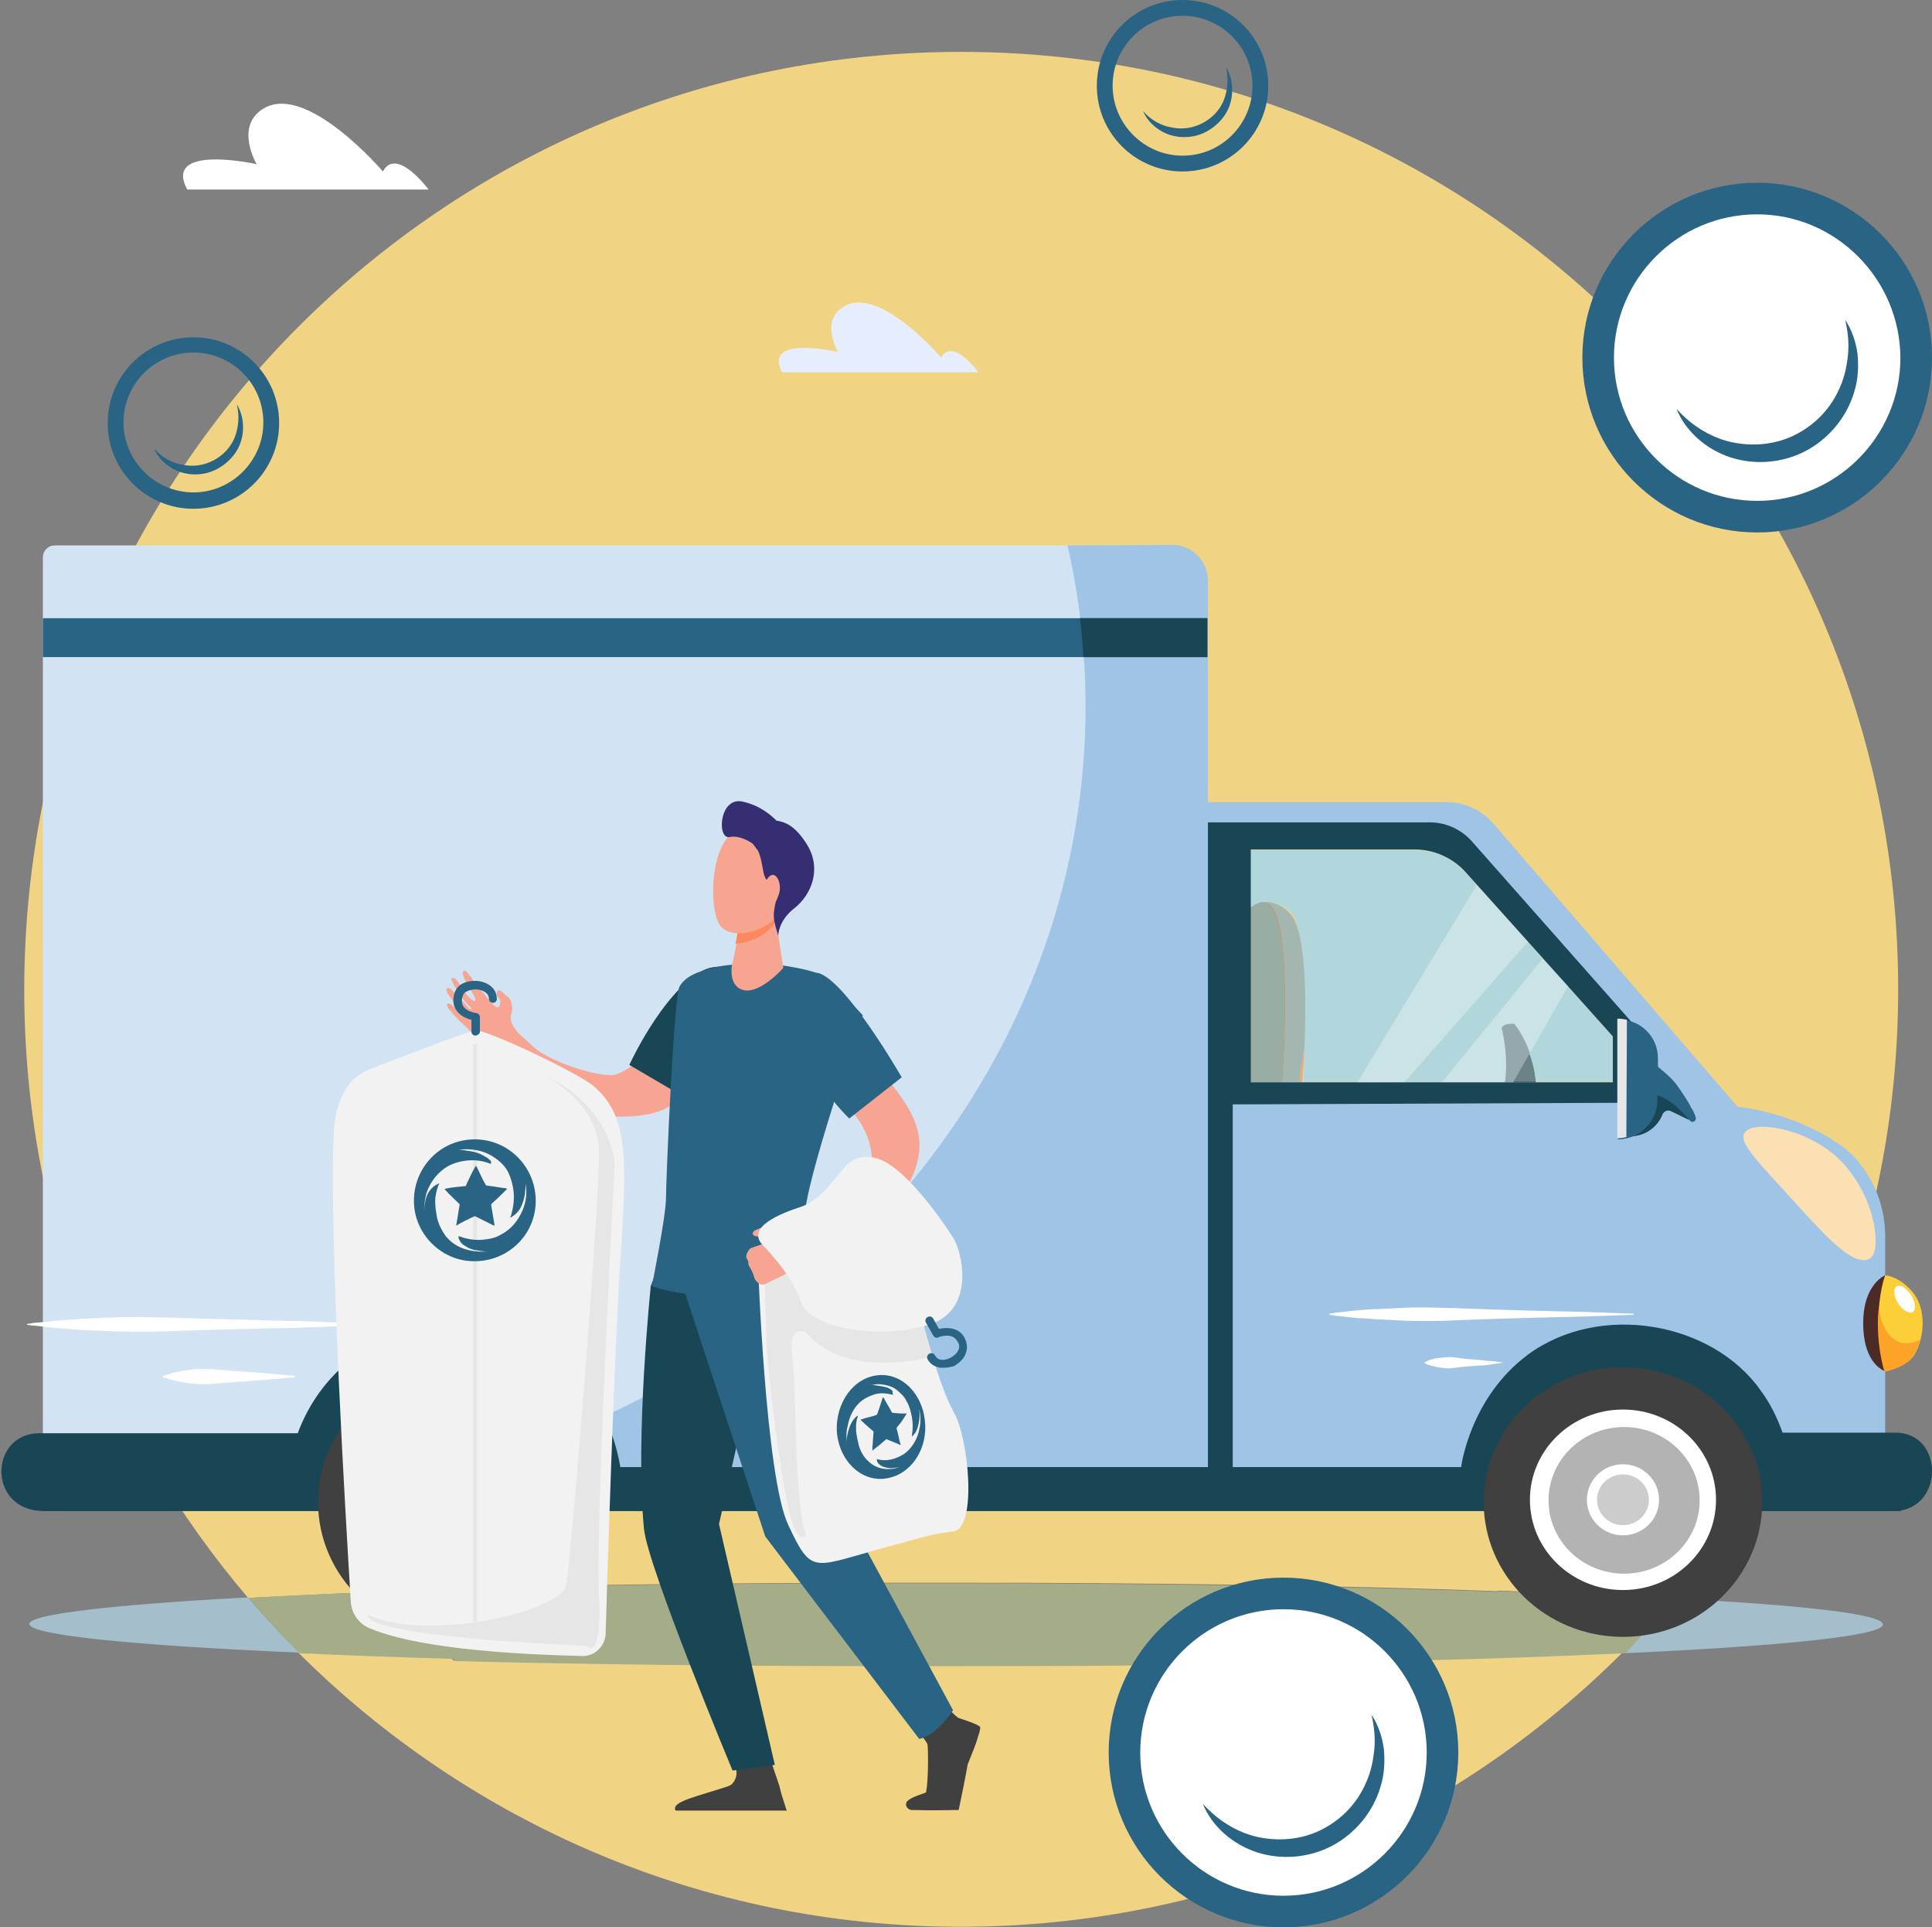<?xml version="1.0" encoding="utf-8"?>
<!-- Generator: Adobe Illustrator 24.3.0, SVG Export Plug-In . SVG Version: 6.00 Build 0)  -->
<svg version="1.2" baseProfile="tiny" id="Layer_1" xmlns="http://www.w3.org/2000/svg" xmlns:xlink="http://www.w3.org/1999/xlink"
	 x="0px" y="0px" viewBox="0 0 342.6 341.7" overflow="visible" xml:space="preserve">
<rect x="0" y="0" width="342.6" height="341.7" fill="#808080" stroke="none"/>
<path fill="#FFFFFF" d="M33.2,33.6H76c0,0-5.7-7.7-8.1-3.2c0,0-13.4-15.7-21.1-11.2c-5.3,3.1-1.3,9.9-1.3,9.9S28.8,25.4,33.2,33.6z"
	/>
<path fill="#F1D384" d="M250.2,294.4c-23.8,0.6-51.4,0.9-80.7,0.9c-1.6,0-3.2,0-4.8,0c-1.6,0-3.2,0-4.9,0c-28.7,0-55.8-0.3-79.3-0.9
	c-0.2-0.1-0.3-0.2-0.5-0.4c-9.8-0.3-18.9-0.6-27.1-1c30.1,30,71.6,48.6,117.4,48.6c45.9,0,87.4-18.6,117.5-48.7
	c-11,0.5-23.7,0.9-37.7,1.3C250.3,294.3,250.3,294.4,250.2,294.4z"/>
<path fill="#F1D384" d="M64.9,282c26.8-0.9,59.6-1.4,94.9-1.4c1.6,0,3.2,0,4.8,0c1.6,0,3.2,0,4.8,0c36,0,69.2,0.5,96.2,1.5
	c0,0,0.1-0.1,0.1-0.1c11.6,0.4,22.1,0.8,31.1,1.3c24.8-29,39.8-66.7,39.8-107.9c0-91.8-74.4-166.2-166.2-166.2S4.3,83.7,4.3,175.5
	c0,41.1,14.9,78.7,39.7,107.8c6.4-0.3,13.5-0.7,21.2-1C65.1,282.2,65,282.1,64.9,282z"/>
<path fill="#A5BECC" d="M296.9,283.4c-2.8,3.3-5.8,6.6-8.9,9.7c28.4-1.3,45.9-3.1,45.9-5.1C333.9,286.2,320.1,284.6,296.9,283.4z"/>
<path fill="#A5BECC" d="M44,283.2c-24.2,1.3-38.8,3-38.8,4.7c0,2,18.3,3.8,47.9,5.1C49.9,289.9,46.9,286.6,44,283.2z"/>
<path fill="#A5AC88" d="M296.9,283.4c-9-0.5-19.5-0.9-31.1-1.3c0,0-0.1,0.1-0.1,0.1c-27-0.9-60.2-1.5-96.2-1.5c-1.6,0-3.2,0-4.8,0
	c-1.6,0-3.2,0-4.8,0c-35.3,0-68.1,0.5-94.9,1.4c0.1,0.1,0.2,0.2,0.3,0.2c-7.7,0.3-14.8,0.6-21.2,1c2.9,3.4,5.9,6.7,9.1,9.8
	c8.2,0.4,17.3,0.7,27.1,1c0.2,0.1,0.3,0.2,0.5,0.4c23.5,0.6,50.5,0.9,79.3,0.9c1.6,0,3.3,0,4.9,0c1.6,0,3.2,0,4.8,0
	c29.3,0,56.9-0.3,80.7-0.9c0,0,0.1-0.1,0.1-0.1c14-0.3,26.6-0.8,37.7-1.3C291.1,289.9,294.1,286.7,296.9,283.4z"/>
<path fill="#DDAE8E" d="M221,163.8c-0.1-1.5,0.8-3,2.1-3.6c1.3-0.5,3.9-0.2,5.7,1.8c4.5,4.8,2.1,29.9,2.1,29.9h-7.9L221,163.8
	L221,163.8z"/>
<path fill="#C69473" d="M220.9,191.9l0.9-12.7c0.2-2.1,0.1-4.1-0.1-6.2l-0.8-9.7c0-1.5,0.9-2.9,2.4-3.3c0.7-0.2,1.4-0.1,2,0.4
	c4.2,3.7,2.1,31.4,2.1,31.4L220.9,191.9L220.9,191.9z"/>
<path fill="#4C2B27" d="M268.5,181.4c1.9,2.6,3.6,6.6,3.9,10.5h-5.6c0.4-3.5,0.1-6.3-0.5-9.1C265.9,180.8,267.4,180,268.5,181.4
	L268.5,181.4z"/>
<path fill="#D2E3F3" d="M212,266.2H9.7c-1.1,0-2.1-0.9-2.1-2.1V98.8c0-1.1,0.9-2.1,2.1-2.1H208c3.3,0,6.1,2.7,6.1,6.1v161.3
	C214.2,265.2,213.2,266.2,212,266.2z"/>
<path fill="#A0C4E6" d="M189.3,96.7c2.1,9.2,3.2,18.7,3.2,28.5c0,77.9-69.7,141.1-155.8,141.1h177.5V102.9c0-3.4-2.8-6.3-6.3-6.3
	L189.3,96.7L189.3,96.7z"/>
<path fill="#A0C4E6" d="M329.8,206.3c-1-1.3-2.3-2.6-3.9-3.6c-8.4-5.7-17.8-6.5-17.8-6.5l-43.2-50.1c-2.1-2.4-5.1-3.9-8.4-3.9h-42.4
	v123.9h120.2v-46.8C334.3,214.6,332.8,210,329.8,206.3L329.8,206.3z M286,191.9h-64.2v-41.3h29.1c3.4,0,6.7,1.5,8.9,3.9l26.2,29.2
	V191.9L286,191.9z"/>
<path fill="#4C2B27" d="M334.3,226.1c0,0-3.9,1.5-3.9,8.5c0,7.4,3.9,8.5,3.9,8.5V226.1z"/>
<path fill="#FCCF39" d="M334.3,226.1c0,0-1.2,3-1.2,8.3c0,5.4,1.2,8.7,1.2,8.7s3.7-0.7,5.1-2.8c2.1-3.4,2.1-8.6-0.3-11.3
	C336.7,226.2,334.3,226.1,334.3,226.1L334.3,226.1z"/>
<path fill="#FFFFFF" d="M338.9,229.6c0.8,1.3,0.9,2.6,0.3,3c-0.6,0.4-1.8-0.3-2.6-1.5c-0.8-1.3-0.9-2.6-0.3-3
	C336.9,227.6,338,228.3,338.9,229.6z"/>
<path fill="#FCA328" d="M337.3,238.1c-2.3-0.5-3.9-3.2-4.1-6.6c-0.1,0.9-0.2,1.9-0.2,3c0,5.4,1.2,8.7,1.2,8.7s3.7-0.7,5.1-2.8
	c0.5-0.9,0.9-1.9,1.2-2.9C339.6,238,338.5,238.3,337.3,238.1z"/>
<path fill="#184655" d="M336.1,254h-20c-0.9-2.5-2.1-5.1-3.9-7.5c-8.6-12.2-28.6-15.7-41.3-6.3c-10.3,7.7-11.8,19.9-11.8,19.9H110
	c0,0-1-7.3-5.4-13.6c-8.6-12.2-28.6-15.7-41.3-6.3c-5.7,4.2-8.8,9.3-10.5,13.9H7c-8.9,0-9.3,13.6,0.6,13.8l0,0h0.3h42.9h4h56.1
	h147.5h55.7h4.4h17.2h1.4v-0.1C344.8,266.4,344.4,254,336.1,254z"/>
<ellipse fill="#404040" cx="81.1" cy="266.3" rx="24.7" ry="23.9"/>
<ellipse fill="#FFFFFF" cx="81.1" cy="265.9" rx="16.5" ry="16"/>
<ellipse fill="#B3B3B3" cx="81.3" cy="266" rx="13.4" ry="13"/>
<ellipse fill="#FFFFFF" cx="81.1" cy="265.9" rx="6.4" ry="6.3"/>
<ellipse fill="#CCCCCC" cx="81.1" cy="265.9" rx="4.6" ry="4.5"/>
<ellipse fill="#404040" cx="287.8" cy="266.3" rx="24.7" ry="23.9"/>
<ellipse fill="#FFFFFF" cx="287.8" cy="265.9" rx="16.5" ry="16"/>
<ellipse fill="#B3B3B3" cx="288" cy="266" rx="13.4" ry="13"/>
<ellipse fill="#FFFFFF" cx="287.8" cy="265.9" rx="6.4" ry="6.3"/>
<ellipse fill="#CCCCCC" cx="287.8" cy="265.9" rx="4.6" ry="4.5"/>
<path fill="#FAE0B2" d="M311.8,199.8c-1.1,0.1-2,0.4-2.4,1c-1.4,1.7,3,5.8,8.9,12.4c6.5,7.2,9.9,10.4,12.4,10.2
	c0.3,0,0.7-0.1,0.9-0.3c2-1.1,1.3-10.3-4.8-16.9C322.2,201.3,315.3,199.5,311.8,199.8L311.8,199.8z"/>
<path fill="#FFFFFF" d="M266.6,241.6c0,0-0.9,0.1-2.1,0.3c-0.7,0.1-1.4,0.2-2.2,0.2c-0.8,0.1-1.7,0.1-2.6,0.2
	c-0.9,0.1-1.7,0.2-2.6,0.3c-0.8,0-1.5-0.1-2.2-0.2c-0.3-0.1-0.6-0.2-0.9-0.2c-0.3-0.1-0.5-0.2-0.7-0.2c-0.3-0.1-0.6-0.3-0.6-0.3
	l-0.1-0.1c0,0,0-0.1,0.1-0.1c0,0,0.3-0.1,0.6-0.3c0.2-0.1,0.4-0.2,0.7-0.2c0.3-0.1,0.6-0.2,0.9-0.2c0.7-0.1,1.4-0.2,2.2-0.2
	c0.8,0,1.7,0.2,2.6,0.3c0.9,0.1,1.7,0.1,2.6,0.2c0.8,0.1,1.5,0.2,2.2,0.2C265.7,241.4,266.6,241.6,266.6,241.6
	C266.6,241.4,266.6,241.4,266.6,241.6C266.6,241.5,266.6,241.6,266.6,241.6z"/>
<path fill="#FFFFFF" d="M289.7,233.1c0,0-3.3,0.1-8.4,0.3c-1.3,0-2.7,0.1-4.1,0.1c-1.5,0-3,0.1-4.5,0.1c-3.2,0.1-6.5,0.2-9.9,0.3
	c-1.7,0.1-3.3,0.1-5.1,0.2c-1.6,0.1-3.3,0.1-4.9,0.1c-1.5,0-3.1,0-4.5-0.1c-0.7,0-1.5-0.1-2.1-0.1s-1.4-0.1-2-0.1
	c-1.3-0.1-2.4-0.2-3.4-0.2c-1-0.1-1.9-0.2-2.7-0.3c-0.8-0.1-1.3-0.1-1.7-0.2c-0.4-0.1-0.6-0.1-0.6-0.1l-0.1-0.1c0-0.1,0-0.1,0.1-0.1
	c0,0,0.2,0,0.6-0.1c0.4-0.1,0.9-0.1,1.7-0.2c0.8-0.1,1.6-0.2,2.7-0.3c1-0.1,2.1-0.2,3.4-0.2c0.6,0,1.3-0.1,2-0.1s1.4-0.1,2.1-0.1
	c1.5-0.1,3-0.1,4.5-0.1s3.2,0.1,4.9,0.1c1.6,0.1,3.3,0.1,5.1,0.2c3.3,0.1,6.7,0.2,9.9,0.3c1.5,0,3.1,0.1,4.5,0.1s2.8,0.1,4.1,0.1
	c5.1,0.2,8.4,0.3,8.4,0.3V233.1C289.8,233.1,289.8,233.1,289.7,233.1z"/>
<path fill="#FFFFFF" d="M52.2,244.2c0,0-1.5,0.1-3.6,0.3c-1.1,0.1-2.4,0.2-3.7,0.3c-1.4,0.1-2.8,0.2-4.3,0.3
	c-1.5,0.1-2.9,0.3-4.3,0.3s-2.7-0.1-3.7-0.3c-0.5-0.1-1-0.2-1.5-0.3c-0.4-0.1-0.9-0.2-1.1-0.3c-0.6-0.2-1-0.3-1-0.3
	c-0.1,0-0.1-0.1-0.1-0.2c0,0,0-0.1,0.1-0.1c0,0,0.3-0.1,1-0.3c0.3-0.1,0.7-0.2,1.1-0.3c0.4-0.1,0.9-0.2,1.5-0.3
	c1.1-0.2,2.4-0.3,3.7-0.3c1.4,0,2.8,0.2,4.3,0.3c1.5,0.1,2.9,0.2,4.3,0.3c1.4,0.1,2.7,0.2,3.7,0.3c2.1,0.2,3.6,0.3,3.6,0.3
	c0.1,0,0.1,0.1,0.1,0.1C52.3,244.1,52.3,244.2,52.2,244.2z"/>
<path fill="#FFFFFF" d="M67.8,234.9c0,0-3.9,0.1-9.9,0.3c-1.5,0.1-3.1,0.1-4.7,0.2c-1.7,0-3.4,0.1-5.3,0.1
	c-3.7,0.1-7.6,0.2-11.6,0.3c-2,0.1-3.9,0.1-5.8,0.2c-2,0.1-3.9,0.1-5.7,0.1s-3.6,0-5.3-0.1c-0.9,0-1.6-0.1-2.5-0.1
	c-0.8,0-1.5-0.1-2.3-0.1c-1.5-0.1-2.8-0.2-4-0.3s-2.2-0.2-3.1-0.3c-0.9-0.1-1.5-0.2-2-0.2c-0.4-0.1-0.7-0.1-0.7-0.1l-0.1-0.1
	c0-0.1,0-0.1,0.1-0.1c0,0,0.3,0,0.7-0.1c0.4-0.1,1.1-0.1,2-0.2c0.9-0.1,1.9-0.2,3.1-0.3c1.2-0.1,2.6-0.2,4-0.3
	c0.8,0,1.5-0.1,2.3-0.1c0.8,0,1.6-0.1,2.5-0.1c1.7-0.1,3.4-0.1,5.3-0.1c1.8,0,3.8,0.1,5.7,0.1c2,0.1,3.9,0.1,5.8,0.2
	c3.9,0.1,7.9,0.2,11.6,0.3c1.8,0.1,3.6,0.1,5.3,0.1c1.7,0.1,3.3,0.1,4.7,0.2c5.9,0.2,9.9,0.3,9.9,0.3V234.9
	C67.9,234.9,67.8,234.9,67.8,234.9z"/>
<path fill="#B1D7DD" d="M259.8,154.6c-2.3-2.6-5.5-3.9-8.9-3.9h-29.1V161c0.4-0.4,0.9-0.7,1.5-0.9c0.1,0,0.3-0.1,0.4-0.1
	c0.3-0.1,0.5-0.1,0.8-0.1c1.4,0,3.2,0.6,4.5,2c3,3.3,2.5,22.2,2.1,29.9c3.7,0,5.7,0,9.7,0l21.2-35L259.8,154.6z"/>
<path fill="#A3B7B0" d="M224.5,159.9c-0.3,0-0.5,0-0.8,0.1c0.1,0,0.2,0,0.3,0c0.4,0,0.9,0.2,1.3,0.5c4.2,3.7,2.1,31.4,2.1,31.4h3
	c0.2-2.1,0.4-4.1,0.9-6.1c0.3-7.8,0.5-20.6-2.6-23.8C227.5,160.5,225.8,159.9,224.5,159.9L224.5,159.9z"/>
<path fill="#9AADA5" d="M223.9,160c-0.1,0-0.2,0-0.3,0c-0.2,0-0.3,0-0.4,0.1c-0.6,0.2-1,0.4-1.5,0.9v31h5.6c0,0,2.1-27.7-2.1-31.4
	C224.8,160.2,224.4,160,223.9,160L223.9,160z"/>
<g>
	<path fill="#B1D7DD" d="M264,181.4c0,0,0,0.1,0,0.2C263.9,181.5,263.9,181.5,264,181.4z"/>
	<polygon fill="#B1D7DD" points="270.9,166.9 250.8,189.9 249,191.9 255.7,191.9 273.6,169.9 	"/>
</g>
<path fill="#B1D7DD" d="M277.9,174.7l-6.8,11.9c0.6,1.7,1,3.5,1.2,5.2H286v-8.1L277.9,174.7L277.9,174.7z"/>
<path fill="#698386" d="M271.1,186.6l-3,5.2h4.2C272.2,190.1,271.8,188.3,271.1,186.6L271.1,186.6z"/>
<path fill="#AF8E89" d="M255.7,191.9H249l-0.5,0.6h6.7L255.7,191.9L255.7,191.9z M278.8,173.2l-0.9,1.5l8.1,9.1v8.1h-13.6h-4.2
	l-0.3,0.6h18.6v-10.7L278.8,173.2L278.8,173.2z M220.1,150v42.5h20.2l0.3-0.6h-10.3h-3h-5.6v-31v-10.4h29.1c3.4,0,6.7,1.5,8.9,3.9
	l2.1,2.3l0.8-1.3l8.4,11.1l-0.2,0.2l2.7,3l1-1.3l-14-15.6c-1.6-2-4.1-3.1-6.7-3.1L220.1,150L220.1,150z"/>
<polygon fill="#FC7F6C" points="248.5,192.5 240.3,192.5 239.4,194 246.8,194.4 "/>
<path fill="#C9E3E7" d="M261.9,156.9l-21.2,35c0.3,0.3,6.2,0,6.2,0h2.1l22-25L261.9,156.9z"/>
<path fill="#C7B0AD" d="M249,191.9h-2.1h-6.2l-0.3,0.6h8.1L249,191.9L249,191.9z M262.7,155.6l-0.8,1.3l9,10l0.2-0.2L262.7,155.6
	L262.7,155.6z"/>
<path fill="#FC7F6C" d="M267.9,192.5h-12.7L254,194l12.8,0.4L267.9,192.5L267.9,192.5z M275.8,167.3l-1.1,1.4l4,4.5l0.9-1.5
	L275.8,167.3L275.8,167.3z"/>
<path fill="#C9E3E7" d="M273.6,169.9l-17.9,22h11.2c0.3-2.6,3.9-6.5,4.4-5.2l6.8-11.9L273.6,169.9z"/>
<path fill="#96A8AB" d="M268.3,181.5L268.3,181.5c-0.1,0-0.2,0-0.3,0c-0.6,0-1.5,0.2-1.7,0.7c0,0.2,0,0.3,0.1,0.6
	c0.6,2.7,0.9,5.7,0.5,9.1h1.4l3-5.2c-0.7-2-1.7-3.8-2.7-5.1C268.5,181.4,268.4,181.5,268.3,181.5z"/>
<path fill="#C7B0AD" d="M268.2,191.9h-1.4h-11.2l-0.5,0.6h12.7L268.2,191.9L268.2,191.9z M274.6,168.7l-1,1.3l4.3,4.7l0.9-1.5
	L274.6,168.7L274.6,168.7z"/>
<rect x="7.6" y="109.6" fill="#296484" width="206.5" height="6.9"/>
<path fill="#184655" d="M192.1,116.5h22v-6.9h-22.6C191.8,112,192,114.2,192.1,116.5z"/>
<path fill="#184655" d="M291.1,183.2l-29.8-33.7c-1.9-2.3-4.7-3.7-7.7-3.7h-39.4v114.3h4.4v-64.3l72.6-0.3L291.1,183.2L291.1,183.2z
	 M286,191.9h-64.2v-41.3h29.1c3.4,0,6.7,1.5,8.9,3.9l26.2,29.2V191.9z"/>
<path fill="#184655" d="M287.2,201.4c0,0,2.9,0.6,5.2-0.9c1.4-0.9,2.1-2.1,2.4-2.9c0.3-0.6,0.9-0.9,1.5-0.6l3.1,1.5
	c1.6-0.3-3.3-5.5-5.7-5.6c-2.4-0.1-6.5,0-6.5,0L287.2,201.4L287.2,201.4z"/>
<path fill="#296484" d="M299.9,196.4c-0.5-1.1-2-3.3-2.6-4.1c-1.1-1.5-3.3-3.1-3.3-3.2v-1.5c0-3.8-3.1-6.9-6.9-6.8
	c-0.1,0-0.2,0-0.2,0v21.2c0,0,0,0,0.1,0c3.9-0.1,6.9-3.2,6.9-7v-0.8c1.9,0.5,3.9,2.4,4.9,3.5c0.3,0.3,0.5,0.6,0.9,1
	c0.4,0.5,1.2,0,1-0.6C300.5,197.4,300.2,196.8,299.9,196.4z"/>
<path fill="#E6E6E6" d="M288.5,180.8c-0.5-0.1-0.9-0.2-1.5-0.2c-0.1,0-0.2,0-0.2,0v21.2c0,0,0,0,0.1,0c0.5,0,1-0.1,1.5-0.2
	L288.5,180.8L288.5,180.8z"/>
<g>
	<path fill="#404040" d="M162.5,306.8c0,0,2,1.9,2,2.7c0.1,0.7,0.2,8.3-0.6,9c-0.8,0.7-3.2,1.2-2.4,2c0.6,0.6,5,0.5,7.8,0.3
		c0.9-0.1,1.9-6.9,2.2-7.9c0.5-1.5,2.2-4.6,1.8-5.7c-0.3-0.5-1.8-1.6-3.3-2.6c-1.5-1-3-3.3-3-3.3L162.5,306.8z"/>
	<path fill="#404040" d="M170,304.6c0,0-4.1,12.6-5.8,13.2c-0.4,0.2-3.1,0.9-3.5,1.8v0.1c-0.2,0.6,0.4,1.2,1,1.2h8.3
		c0,0,1.2-5.7,1.6-8.1c0,0,2.5-6.1,2.2-6.6C173.6,305.7,170,304.6,170,304.6z"/>
</g>
<g>
	<path fill="#404040" d="M136.5,311.6l1.7,5c0.2,0.8,0.6,2.7,0.6,3.4c0,2.7-12-2.3-9.3-3.5c0.3-0.1,1-0.9,1.1-1.9
		c0.1-1.5-1-3.2-1-3.2L136.5,311.6z"/>
	<path fill="#404040" d="M139.5,321l-1.4-4.4c0,0-2.9,1.2-4.4,1c-1.5-0.2-4.3-1-4.3-1c-5.7,1.9-10.5,2.8-9.6,4.4l0,0H139.5z"/>
</g>
<g>
	<path fill="#F8A492" d="M90.7,178c0.5,1.6-0.6,1.7,0.1,3.5c0.8,1.7,1.6,2,3.9,4.2c2.3,2.1,10,5.1,14.2,4.9c6.6-2.2,5.8-7.7,10.1-12
		c2.7,1.2,6,2.1,8.5,3.7c-6.1,7.5-3.5,14.8-15.4,15.6c-11.8,0.8-16.2-5.9-23.9-11.5c-1-0.9-2.3-1.5-3.5-2.4c-1.2-0.9-1.6-1.6-3-2.8
		c-0.2-0.2-1.8-1.8-2.3-2.6c-0.4-0.7,0-0.9,0.6-0.5c0.6,0.4,2,2.2,2.4,1.9c0.4-0.3-1.9-2.1-2.2-2.7c-0.1-0.2-0.6-0.9-0.8-1.1
		c-0.4-0.8-0.3-1.5,0.7-0.7c0.3,0.3,0.9,0.9,1.1,1.2s0.9,0.9,1.1,1.1c0.3,0.3,0.9,1.2,1.1,1.1c0.3,0,0.3,0-0.1-0.4
		c-0.3-0.4-1.4-1.5-1.7-2.1c-0.2-0.3-0.6-1-0.9-1.4c-0.2-0.3-0.8-1.5-0.7-1.5c0.7-0.5,1.3,0.7,1.6,1.2c0.3,0.3,0.8,1,0.9,1.3
		c0.2,0.3,1.6,2,1.8,1.3c0.2-0.6-2.7-4.2-2.2-5c0.4-0.8,1.1,0.7,1.4,0.9c0.3,0.3,0.4,0.8,0.8,1.2c0.3,0.4,0.6,0.8,1.1,1.3
		c0.5,0.5,2.2,2.9,2.8,2.9s0.5-0.9,0.5-1.2s-0.5-0.6-0.6-0.9c0-0.3-0.1-0.8,0.3-0.9s0.9,0.5,1.3,0.9C90.3,176.7,90.7,177.6,90.7,178
		z"/>
</g>
<g>
	<path fill="#184655" d="M119.8,216.7l-4.4,11.3c0,0-2.8,26.9-1.2,43.1c0.7,6.8,15.7,42.8,15.7,42.8l7.5-1l-9.9-42.7l3.7-16.4
		l5.2-32.3L119.8,216.7z"/>
	<path fill="#296484" d="M140.3,217.3l3.8,12.5l5.7,37.9l19.2,35.5c0,0-2.9,4.5-6,5.1l-27.3-35.9l-14.8-44.9l0.5-9.9L140.3,217.3z"
		/>
</g>
<path fill="#184655" d="M111.6,188.8l9.2,5.4c0,0,4.1-7.8,5.8-11.7c2.1-4.6,4.1-10.8,3.5-10.9c-1.7-0.3-3.9-0.5-5.9,0.7
	C117.2,176.5,111.6,188.8,111.6,188.8z"/>
<path fill="#296484" d="M139,171.2c0,0,5.6,0.8,7.1,1.9c1.6,1.2,6.9,6.9,6.9,6.9s-10.7,30.7-10.3,36.2c0.4,5.5,1.6,13.6,1.6,13.6
	s-20.8,1.3-28.7-1.8c0,0,2.5-12.4,2.5-15.6c0-3.3,1.4-35.8,2.4-37.5c1-1.7,3-2.7,6.8-3.5C131,170.5,139,171.2,139,171.2z"/>
<path fill="#F2F2F2" d="M134.4,223.6c0,0,1.3,38.3,5.4,46.8c4,8.6,4.4,7.5,15.2,4.5c10.8-3,9.9-2.8,14.1-3.4
	c4.2-0.6,2.7-16.6,0-21.2c-2.7-4.7-6-17.7-6.9-21.6c-0.9-3.9-16.1-9.5-16.1-9.5l-6.5,1.4L134.4,223.6z"/>
<path fill="#F7A491" d="M137.5,162.5l1.4,9.1c0,0-4.2,4.8-7.2,3.9c-2.6-0.8-1.9-4.4-1.9-4.4s1.4-5.1,0.9-7.7
	C130.4,160.8,137.5,162.5,137.5,162.5z"/>
<path fill="#FE875E" d="M130.7,163.3c-0.4-2.6,6.7-0.9,6.7-0.9l0.1,0.8c-0.2,0.5-0.4,0.9-0.8,1.3c-1.6,1.7-4.1,2.7-6.3,2.8
	C130.8,165.9,130.9,164.4,130.7,163.3z"/>
<g>
	<path fill="#F7A491" d="M138.6,149.5c0.2-0.1,1.6,10.4-1,13.2c-2.7,2.8-7.9,3.8-9.8,1.5c-2.1-2.5-2-13.7,2.2-16.6
		C134.1,144.7,138.6,149.5,138.6,149.5z"/>
	<path fill="#352E73" d="M131.6,142.1c3.3,0.7,5.3,2.6,6.1,3.4c1.5,0.2,3.4,0.9,5.5,4.4c2.5,4.2,0.7,8.7-2.3,11.1
		c-2.9,2.2-2.9,4.9-2.9,4.9l-0.4-1.4c-0.3-1-0.5-2.1-0.3-3.2c0.1-0.7,0.2-1.4,0.5-1.9c0.7-1.5-1.5-2.5-2.1-3.8
		c-0.5-0.9-0.5-3.2-1.3-4.8l-0.9-1.2c0,0-2.1-1.6-4.1-1.2C127.1,148.9,127.5,141.3,131.6,142.1z"/>
	<path fill="#F7A491" d="M135.6,157.4c0,1.3,0.6,2.3,1.3,2.3c0.8,0,1.4-1,1.4-2.3s-0.6-2.3-1.3-2.3
		C136.3,155.2,135.6,156.2,135.6,157.4z"/>
</g>
<g>
	<path fill="#F2F2F2" d="M59.2,200.6c0.2-3.2,1.2-9,6.3-11c5.1-2,17-6.6,18.8-6.9c1.8-0.3,18.6,7.7,21,9.9
		c6.8,5.7,5.7,14.9,4.5,34.2c-0.9,16-2.1,51.1-2.4,62.9c-0.1,2.1-1.9,3.9-4,3.9c-8.4-0.2-28.3-0.9-37.8-4.9c-2-0.8-3.3-2.7-3.4-4.8
		C61.4,270.9,58.3,219.4,59.2,200.6z"/>
	<path fill="#296484" d="M84.3,183.6c-0.4,0-0.7-0.3-0.7-0.7v-2.1c-1.4-0.3-3.2-1.4-3.2-3.4c0-1,0.3-1.9,0.9-2.5c1-1,2.6-1,3-1
		c1.5,0,3.8,0.9,3.8,3.2c0,0.4-0.3,0.7-0.7,0.7c-0.3,0-0.7-0.3-0.7-0.7c0-1.6-2.3-1.7-2.3-1.7c-0.6,0-1.5,0.2-2,0.6
		c-0.3,0.3-0.5,0.9-0.5,1.5c0,1.8,2.5,2.1,2.6,2.1c0.3,0.1,0.6,0.3,0.6,0.7v2.7C85.1,183.2,84.7,183.6,84.3,183.6z"/>
	<rect x="83.9" y="185.1" fill="#E6E6E6" width="0.7" height="102.4"/>
	<g>
		<path fill-rule="evenodd" fill="#296484" d="M84.2,223.6c-5.8,0.1-10.9-4.8-10.8-10.9c0.1-5.8,4.7-10.7,10.8-10.7
			c6,0,10.8,4.9,10.8,10.9S90.1,223.6,84.2,223.6z M87.1,206.3C87.1,206.3,87.1,206.3,87.1,206.3c-0.1,0-0.2,0-0.2,0
			c-1.5-0.6-3-0.7-4.5-0.5c-1.3,0.2-2.5,0.6-3.5,1.3c-1.6,1.1-2.7,2.7-3.3,4.5c-0.3,1.2-0.4,2.3-0.4,3.4c0-0.8,0.1-1.5,0.3-2.4
			c0.3-1.2,1-2.1,2.1-2.7c0.1,0,0.2-0.1,0.3-0.1c0,0.1-0.1,0.2-0.1,0.2c-0.3,0.8-0.5,1.5-0.6,2.4c-0.1,1.2,0.1,2.3,0.3,3.5
			c0.3,1.2,0.8,2.2,1.5,3.2c1.5,1.9,3.7,2.7,6,2.8c0.6,0,1.1,0,1.7,0c-0.7,0-1.3-0.1-2-0.2c-0.8-0.1-1.5-0.3-2.2-0.8
			c-0.6-0.3-1-0.8-1.2-1.5c0-0.1,0-0.1,0-0.2c0.1,0,0.1,0,0.2,0c1.3,0.5,2.7,0.7,4,0.6c1.2-0.1,2.3-0.3,3.3-0.9
			c1.8-0.9,3.1-2.5,3.9-4.4c0.6-1.5,0.8-3,0.5-4.6c0,1.1-0.1,2.2-0.5,3.3c-0.3,1-0.9,1.9-1.9,2.5c-0.1,0.1-0.2,0.1-0.3,0.2
			c0-0.1,0-0.2,0.1-0.3c0.4-1.4,0.6-2.7,0.5-4.1c-0.1-1.2-0.4-2.4-0.9-3.5c-0.5-1.1-1.4-2-2.4-2.7c-1.3-0.9-2.7-1.4-4.2-1.5
			c-0.8-0.1-1.5,0-2.2,0c0.4,0.1,0.9,0.1,1.3,0.2c0.9,0.1,1.9,0.3,2.7,0.7c0.5,0.3,1,0.5,1.4,0.9C87,205.7,87.1,206,87.1,206.3z"/>
		<path fill-rule="evenodd" fill="#296484" d="M80.9,217.3c0-0.3,0.1-0.4,0.1-0.7c0.2-0.9,0.3-2,0.5-2.9c0-0.2,0-0.3-0.1-0.3
			c-0.8-0.8-1.6-1.5-2.4-2.4c-0.1-0.1-0.1-0.1-0.2-0.2c0.2,0,0.3-0.1,0.4-0.1c1-0.2,2.1-0.3,3.2-0.4c0.2,0,0.3-0.1,0.3-0.3
			c0.5-1,0.9-2,1.5-3c0-0.1,0.1-0.2,0.2-0.3c0.1,0.1,0.1,0.2,0.2,0.3c0.5,1,0.9,2,1.5,3c0.1,0.2,0.2,0.2,0.3,0.2
			c0.7,0.1,1.5,0.2,2.1,0.3c0.4,0.1,0.9,0.1,1.3,0.2c0,0,0.1,0,0.1,0.1c-0.1,0.1-0.2,0.2-0.3,0.3c-0.8,0.8-1.5,1.5-2.4,2.3
			c-0.1,0.1-0.1,0.2-0.1,0.3c0.2,1.2,0.4,2.3,0.6,3.5v0.1c-0.1,0-0.2-0.1-0.3-0.1c-1-0.5-2-1-3-1.5c-0.2-0.1-0.3-0.1-0.4,0
			C82.9,216.2,81.9,216.7,80.9,217.3C81.1,217.3,81,217.3,80.9,217.3z"/>
	</g>
	<path fill-rule="evenodd" fill="#E6E6E6" d="M96.3,190.5c0,0,9.8,4.8,9.9,13.5c0.2,8.7-4.9,72.3-5.8,77
		c-0.9,4.7-24.5,10.2-35.1,5.3c0,0-3.4,3.6,38.7,5.5c0,0,2.8,3.4,2.2-9.4s2.8-76.2,2.8-76.2S108.4,196,96.3,190.5z"/>
</g>
<path fill="#E6E6E6" d="M165.2,240.5c0,0-14.8,4.4-22.2-4.2c0,0-3.3-2-2.5,4.2c0.8,6.2,0.3,26.8,2.5,31.6c0,0-1.1,2.1-2.7-2.7
	c-1.5-4.8-4.3-26.1-4.4-32.3c-0.2-6.3-0.3-11.3-0.3-11.3l4.7-3l13.2,0.8l5.7,2.1l4.5,9L165.2,240.5z"/>
<g>
	<path fill="#F8A492" d="M140.6,225c1.3-0.9,2.5-1.9,3.9-2.8c7.5-3,16-7.6,18.2-16.3c2.2-8.7-6.3-14.1-9.6-21
		c-2.1,2.6-3.9,5.3-5.8,8c4.3,4.5,7.4,7.4,7.4,14c-1.5,5.7-9.1,10.6-13.2,11.2c-4,0.6-1.9-0.9-4.6-0.7c-0.8,0.1-1.4,0.1-2,0.3
		c-0.6,0.3-1.3,0.4-1.4,0.9c-0.1,0.4,0.4,0.6,0.7,0.6c0.3,0.1,0.9-0.3,1.1-0.3c0.3,0.1,1.3,0.3,1.1,0.9c-0.2,0.6-2.6,1.2-3.3,1.5
		c-0.3,0.2-1,1.2-0.7,1.8c0.2,0.3,0.3,0.4,0.3,0.9c0,0.4,0.5,1,0.7,1.5c0.3,0.6,0.3,1.3,0.8,1.7c0.1,0.1,0.1,0.1,0.2,0.2
		c0.3,0.4,0.9,0.4,1.2,0.3c0.4-0.2,1.2-0.6,1.4-0.7C138.3,226.4,139.3,226,140.6,225z"/>
</g>
<path fill="#F2F2F2" d="M135.2,220.7c0,0,5.1,5,6.8,10c1.6,5.1,14.7,6.8,22.9,4.1c8.2-2.7,5.7-13,4.1-15.4
	c-1.5-2.4-9.2-13.8-14.4-14.2c0,0-2.6-0.7-4.7,1.6s-4.2,5.8-7.7,7.1C138.5,215.1,132.3,217.5,135.2,220.7z"/>
<path fill="#296484" d="M159.9,191l-9.3,7.3c0,0-4.1-3.9-6.3-8.4s-1.5-18,0.8-17.4C150.1,173.9,159.9,191,159.9,191z"/>
<path fill="#296484" d="M167.2,242.5c-1,0-2.1-0.4-2.7-1.5c-0.2-0.3-0.1-0.8,0.3-1c0.3-0.2,0.8-0.1,1,0.3c0.8,1.5,2.8,0.4,2.8,0.4
	c0.5-0.3,1.2-0.8,1.4-1.5c0.2-0.5,0.1-1-0.3-1.5c-0.9-1.5-3.2-0.7-3.3-0.6c-0.3,0.2-0.7,0-0.9-0.3l-1.3-2.3c-0.2-0.3-0.1-0.8,0.3-1
	c0.3-0.2,0.8-0.1,1,0.3l1,1.8c1.4-0.3,3.5-0.3,4.5,1.5c0.5,0.9,0.6,1.8,0.3,2.7c-0.4,1.4-1.7,2.1-2.1,2.4
	C168.8,242.3,168,242.5,167.2,242.5z"/>
<g>
	<path fill-rule="evenodd" fill="#296484" d="M157.7,262c-4.4,1.1-8.8-2.5-9.3-8.1c-0.3-5.2,3-9.8,7.5-10.1c4.1-0.3,7.6,3.3,8.1,8
		C164.6,256.6,161.8,261.1,157.7,262z M158.4,247.3C158.3,247.3,158.3,247.3,158.4,247.3C158.3,247.3,158.3,247.3,158.4,247.3
		c-1.2-0.3-2.2-0.4-3.3-0.1c-0.9,0.3-1.8,0.7-2.6,1.4c-1.2,1.1-1.9,2.6-2.2,4.3c-0.3,1.1-0.2,2.1-0.1,3.1c-0.1-0.7,0-1.5,0.2-2.2
		c0.3-1.1,0.7-2,1.5-2.7c0.1,0,0.1-0.1,0.2-0.1c0,0.1,0,0.1,0,0.2c-0.3,0.7-0.3,1.5-0.3,2.1c0,1,0.3,2.1,0.5,3
		c0.3,1,0.8,1.9,1.5,2.6c1.4,1.4,2.9,1.7,4.6,1.5c0.4-0.1,0.8-0.2,1.2-0.3c-0.4,0.1-0.9,0.1-1.4,0.2c-0.6,0-1.1-0.1-1.7-0.3
		c-0.4-0.2-0.9-0.5-1-1.1c0-0.1,0-0.1,0-0.2c0.1,0,0.1,0,0.1,0c1,0.3,2,0.2,3-0.1c0.8-0.3,1.5-0.6,2.2-1.2c1.1-1,1.9-2.4,2.2-3.9
		c0.3-1.2,0.3-2.4,0-3.7c0.1,0.9,0.1,1.7-0.1,2.6c-0.2,0.9-0.4,1.5-1,2.1c0,0-0.1,0.1-0.2,0.2c0-0.1,0-0.2,0-0.2
		c0.2-1.1,0.2-2.2,0-3.3c-0.2-0.9-0.4-1.9-0.9-2.7c-0.4-0.9-1.1-1.5-1.8-2.1c-0.9-0.7-2-0.9-3.1-1c-0.5,0-1.1,0.1-1.6,0.1
		c0.3,0,0.6,0,0.9,0.1c0.7,0.1,1.4,0.2,2.1,0.4c0.4,0.2,0.8,0.3,1,0.7C158.2,246.8,158.3,247.1,158.4,247.3z"/>
	<path fill-rule="evenodd" fill="#296484" d="M154.7,257.2c0-0.2,0-0.4,0-0.6c0.1-0.9,0.1-1.7,0.2-2.6c0-0.2,0-0.3-0.1-0.3
		c-0.7-0.6-1.4-1.2-2-1.8c-0.1,0-0.1-0.1-0.2-0.2c0.1,0,0.2-0.1,0.3-0.1c0.8-0.3,1.6-0.4,2.4-0.7c0.1,0,0.2-0.1,0.3-0.3
		c0.3-0.9,0.6-1.7,0.9-2.7c0-0.1,0.1-0.1,0.1-0.2c0.1,0.1,0.1,0.2,0.2,0.3c0.4,0.8,0.9,1.5,1.3,2.3c0.1,0.1,0.1,0.2,0.2,0.2
		c0.5,0,1,0.1,1.5,0.1c0.3,0,0.6,0,0.9,0h0.1c-0.1,0.1-0.1,0.2-0.2,0.3c-0.4,0.7-0.9,1.4-1.5,2.1c-0.1,0.1-0.1,0.2-0.1,0.3
		c0.3,0.9,0.4,1.9,0.7,2.8c0,0,0,0,0,0.1c-0.1,0-0.1,0-0.2-0.1c-0.7-0.3-1.5-0.6-2.2-0.9c-0.1-0.1-0.2,0-0.3,0.1
		c-0.7,0.6-1.4,1.2-2.1,1.7C154.8,257.1,154.8,257.1,154.7,257.2z"/>
</g>
<g>
	<g>
		
			<ellipse transform="matrix(0.999 -5.530039e-02 5.530039e-02 0.999 -16.828 13.061)" fill-rule="evenodd" fill="#FFFFFF" cx="227.6" cy="310.6" rx="28.2" ry="28.2"/>
		<path fill="#296484" d="M227.6,341.7c-17.1,0-31-13.9-31-31s13.9-31,31-31s31,13.9,31,31S244.7,341.7,227.6,341.7z M227.6,285.3
			c-14,0-25.4,11.4-25.4,25.4s11.4,25.4,25.4,25.4s25.4-11.4,25.4-25.4S241.6,285.3,227.6,285.3z"/>
	</g>
	<path fill="#296484" d="M243.2,304c1.2,1.8,1.9,3.9,2.2,6.1c0.2,2.2,0.1,4.5-0.6,6.7c-1.3,4.4-4.4,8.2-8.5,10.4
		c-4.1,2.2-9.1,2.6-13.4,1.2s-8-4.6-9.6-8.6c2.9,3.2,6.5,5.3,10.3,6s7.8,0.2,11.1-1.6c3.4-1.8,6.1-4.7,7.6-8.3
		c0.8-1.8,1.2-3.7,1.4-5.7C243.9,308.2,243.7,306.1,243.2,304z"/>
</g>
<g>
	<g>
		<circle fill-rule="evenodd" fill="#FFFFFF" cx="311.6" cy="63.4" r="28.2"/>
		<path fill="#296484" d="M311.6,94.4c-17.1,0-31-13.9-31-31s13.9-31,31-31s31,13.9,31,31S328.7,94.4,311.6,94.4z M311.6,38
			c-14,0-25.4,11.4-25.4,25.4s11.4,25.4,25.4,25.4S337,77.4,337,63.4C336.9,49.4,325.5,38,311.6,38z"/>
	</g>
	<path fill="#296484" d="M327.2,56.7c1.2,1.8,1.9,3.9,2.2,6.1c0.2,2.2,0.1,4.5-0.6,6.7c-1.3,4.4-4.4,8.2-8.5,10.4
		c-4.1,2.2-9.1,2.6-13.4,1.2s-8-4.6-9.6-8.6c2.9,3.2,6.5,5.3,10.3,6s7.8,0.2,11.1-1.6c3.4-1.8,6.1-4.7,7.6-8.3
		c0.8-1.8,1.2-3.7,1.4-5.7C327.9,60.9,327.7,58.8,327.2,56.7z"/>
</g>
<g>
	<path fill="#296484" d="M209.7,30.4c-8.4,0-15.2-6.8-15.2-15.2S201.3,0,209.7,0s15.2,6.8,15.2,15.2S218.1,30.4,209.7,30.4z
		 M209.7,2.8c-6.9,0-12.4,5.6-12.4,12.4s5.6,12.4,12.4,12.4c6.9,0,12.4-5.6,12.4-12.4S216.6,2.8,209.7,2.8z"/>
	<path fill="#296484" d="M217.4,11.9c1.1,1.8,1.4,4.1,0.8,6.3s-2.2,4-4.2,5.1c-2,1.1-4.4,1.3-6.6,0.6c-2.1-0.7-3.9-2.3-4.7-4.2
		c1.4,1.6,3.2,2.6,5.1,2.9c1.9,0.4,3.8,0.1,5.5-0.8s3-2.3,3.7-4C217.7,16,217.9,14,217.4,11.9z"/>
</g>
<path fill="#E6EDFF" d="M138.7,66h34.8c0,0-4.6-6.3-6.6-2.6c0,0-10.9-12.8-17.2-9.1c-4.4,2.5-1.1,8.1-1.1,8.1S135.1,59.3,138.7,66z"
	/>
<g>
	<path fill="#296484" d="M34.3,90.2c-8.4,0-15.2-6.8-15.2-15.2s6.8-15.2,15.2-15.2S49.5,66.6,49.5,75S42.7,90.2,34.3,90.2z
		 M34.3,62.5c-6.9,0-12.4,5.6-12.4,12.4s5.6,12.4,12.4,12.4s12.4-5.6,12.4-12.4S41.2,62.5,34.3,62.5z"/>
	<path fill="#296484" d="M42,71.7c1.1,1.8,1.4,4.1,0.8,6.3c-0.6,2.2-2.2,4-4.2,5.1s-4.4,1.3-6.6,0.6c-2.1-0.7-3.9-2.3-4.7-4.2
		c1.4,1.6,3.2,2.6,5.1,2.9c1.9,0.4,3.8,0.1,5.5-0.8c1.7-0.9,3-2.3,3.7-4C42.3,75.8,42.5,73.8,42,71.7z"/>
</g>
</svg>
